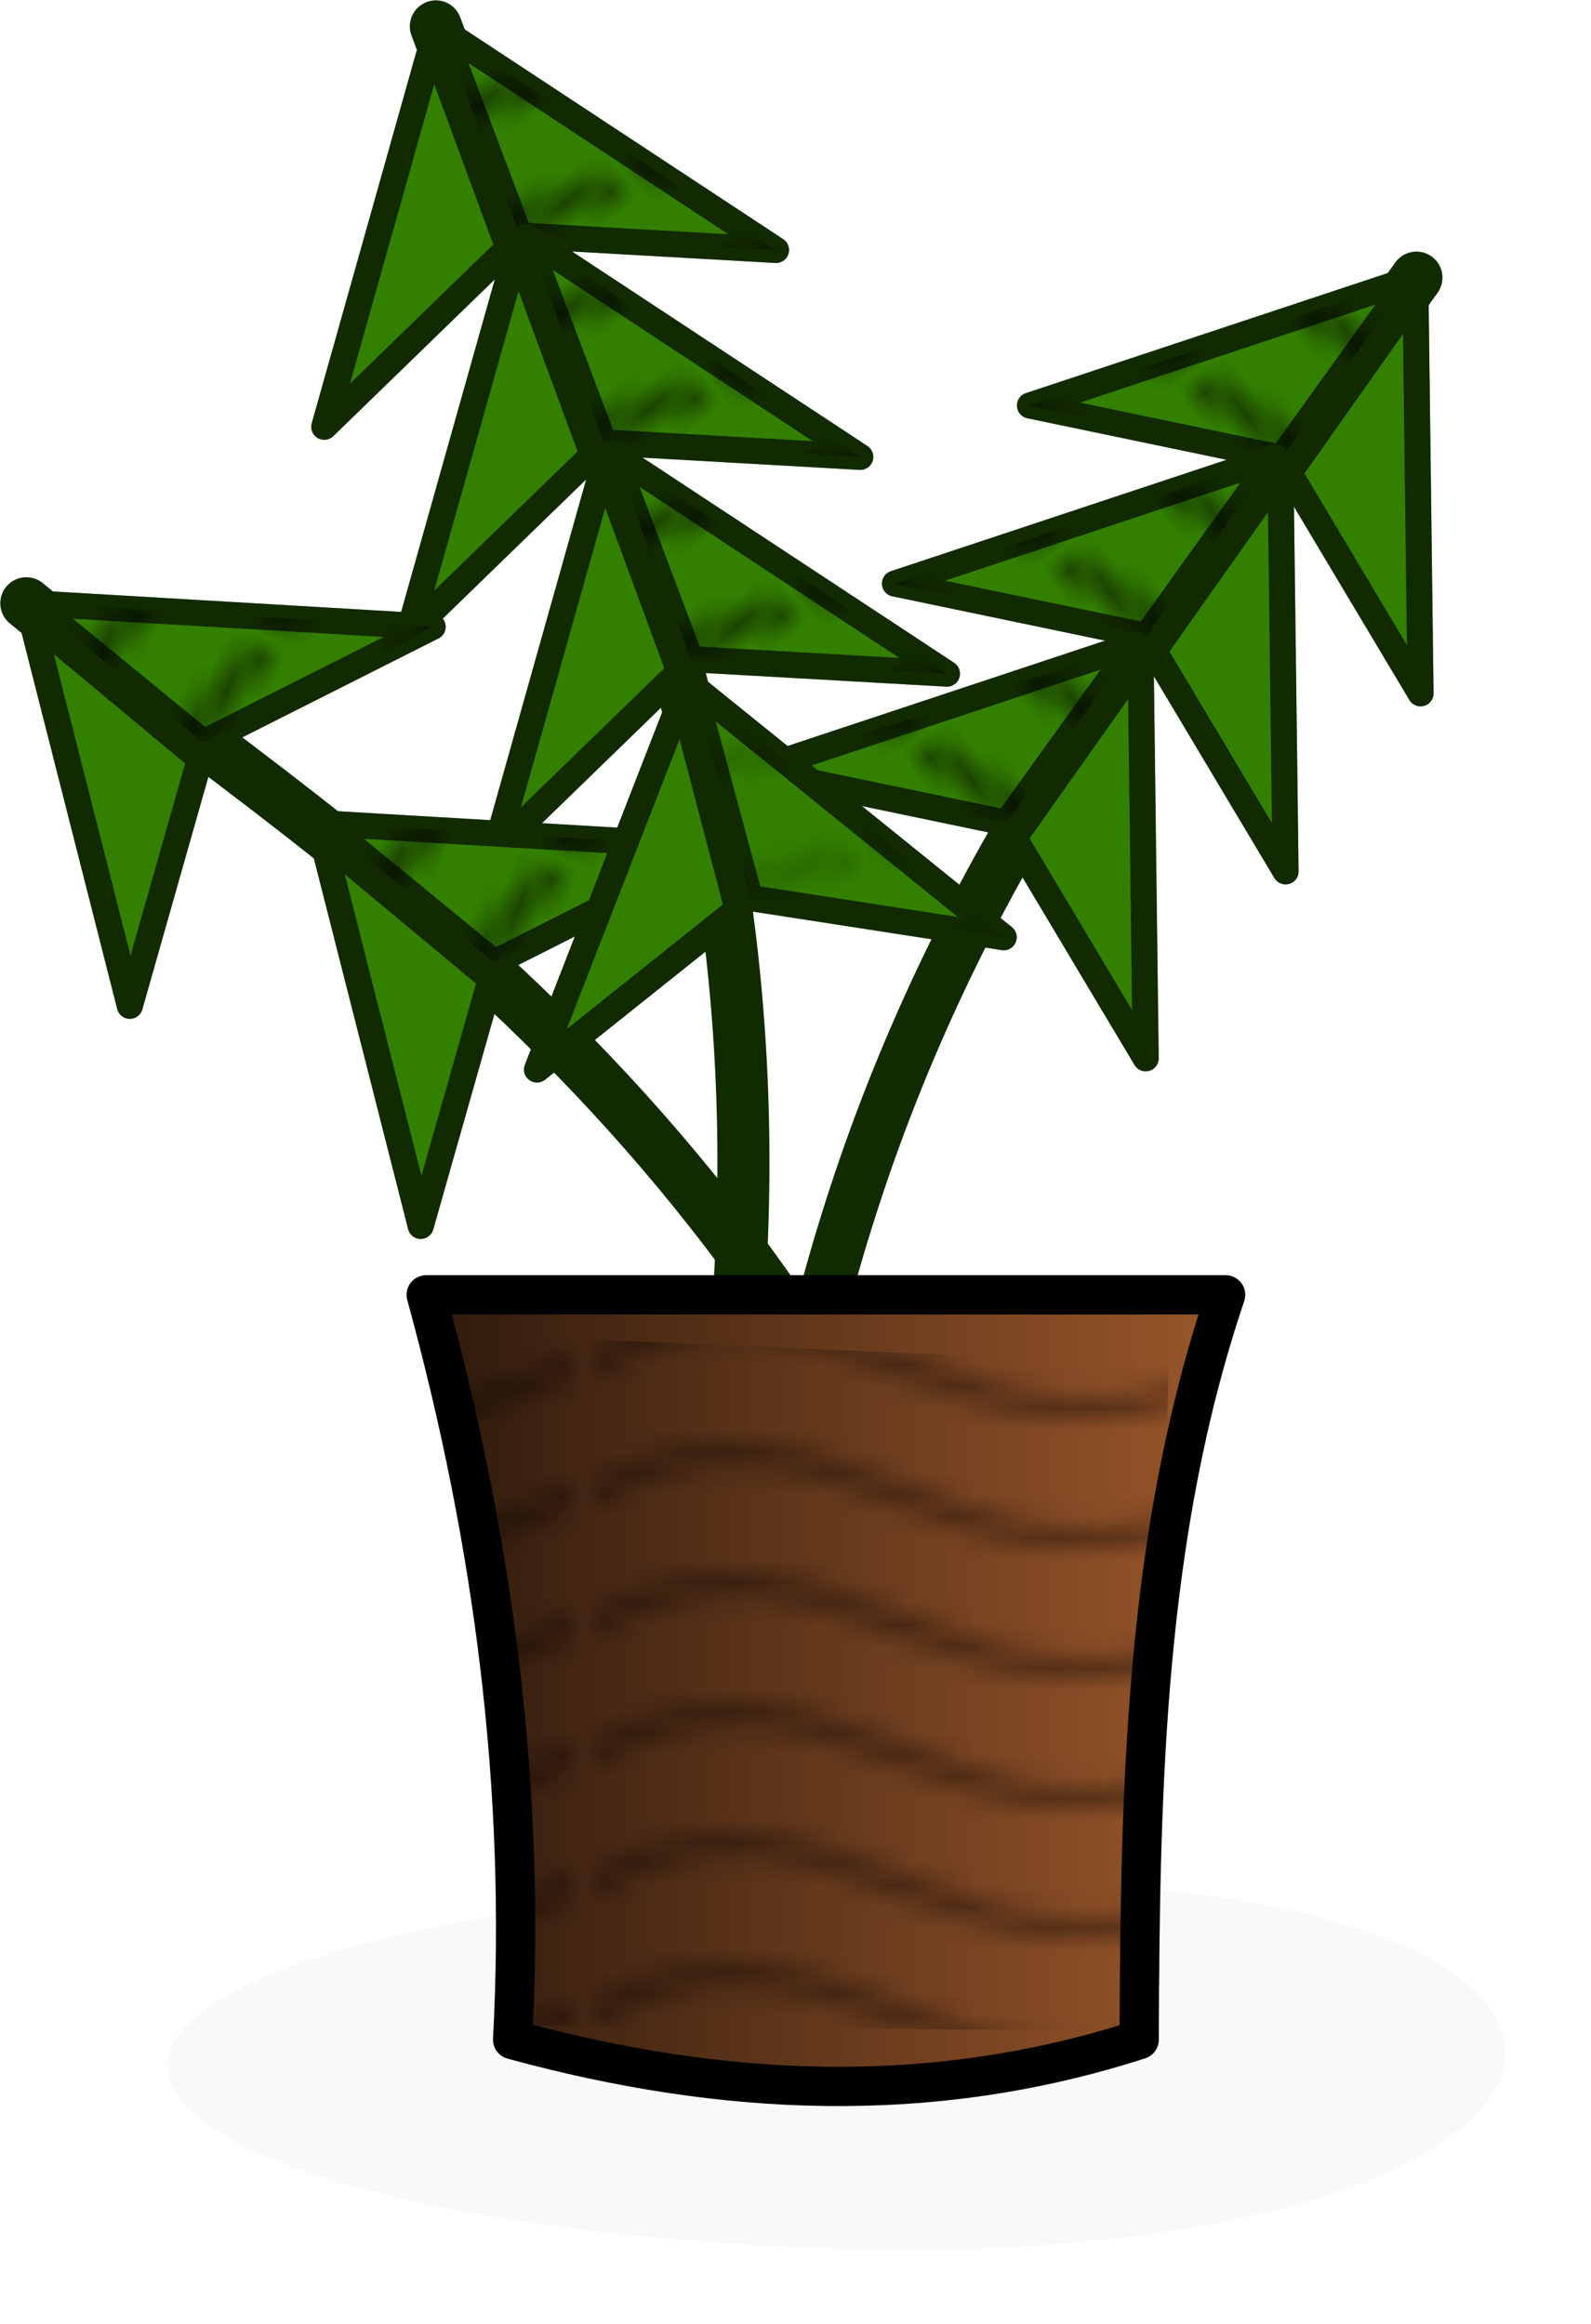 <?xml version="1.0" encoding="UTF-8" standalone="no"?>
<!-- Created with Inkscape (http://www.inkscape.org/) -->

<svg
   xmlns:dc="http://purl.org/dc/elements/1.1/"
   xmlns:cc="http://creativecommons.org/ns#"
   xmlns:rdf="http://www.w3.org/1999/02/22-rdf-syntax-ns#"
   xmlns:svg="http://www.w3.org/2000/svg"
   xmlns="http://www.w3.org/2000/svg"
   xmlns:xlink="http://www.w3.org/1999/xlink"
   xmlns:sodipodi="http://sodipodi.sourceforge.net/DTD/sodipodi-0.dtd"
   xmlns:inkscape="http://www.inkscape.org/namespaces/inkscape"
   width="5.468mm"
   height="7.986mm"
   viewBox="0 0 5.468 7.986"
   version="1.1"
   id="svg1428"
   inkscape:version="0.92.3 (2405546, 2018-03-11)"
   sodipodi:docname="plant.svg">
  <defs
     id="defs1422">
    <linearGradient
       id="linearGradient21241"
       inkscape:collect="always">
      <stop
         id="stop21243"
         offset="0"
         style="stop-color:#000000;stop-opacity:1" />
      <stop
         id="stop21245"
         offset="1"
         style="stop-color:#000000;stop-opacity:0;" />
    </linearGradient>
    <pattern
       inkscape:collect="always"
       xlink:href="#Wavy"
       id="pattern5883"
       patternTransform="translate(0,1)" />
    <pattern
       inkscape:stockid="Wavy"
       id="Wavy"
       height="5.181"
       width="30.066"
       patternUnits="userSpaceOnUse"
       inkscape:collect="always"
       patternTransform="translate(0,1)">
      <path
         id="path5345"
         d="M 7.597,0.061 C 5.079,-0.187 2.656,0.302 -0.01,1.788 L -0.01,3.061 C 2.773,1.431 5.173,1.052 7.472,1.280 C 9.770,1.508 11.969,2.361 14.253,3.218 C 18.820,4.931 23.804,6.676 30.066,3.061 L 30.062,1.788 C 23.622,5.497 19.246,3.770 14.691,2.061 C 12.413,1.207 10.115,0.311 7.597,0.061 z "
         style="fill:black;stroke:none;" />
    </pattern>
    <pattern
       inkscape:collect="always"
       xlink:href="#Wavy"
       id="pattern1176"
       patternTransform="translate(0,1)" />
    <pattern
       inkscape:collect="always"
       xlink:href="#Wavy"
       id="pattern1182"
       patternTransform="translate(0,1)" />
    <pattern
       inkscape:collect="always"
       xlink:href="#Wavy"
       id="pattern1188"
       patternTransform="translate(0,1)" />
    <pattern
       inkscape:collect="always"
       xlink:href="#Wavy"
       id="pattern1194"
       patternTransform="translate(0,1)" />
    <pattern
       inkscape:collect="always"
       xlink:href="#Wavy"
       id="pattern1200"
       patternTransform="translate(0,1)" />
    <pattern
       inkscape:collect="always"
       xlink:href="#Wavy"
       id="pattern1206"
       patternTransform="translate(0,1)" />
    <pattern
       inkscape:collect="always"
       xlink:href="#Wavy"
       id="pattern1212"
       patternTransform="translate(0,1)" />
    <pattern
       inkscape:collect="always"
       xlink:href="#Wavy"
       id="pattern1218"
       patternTransform="translate(0,1)" />
    <pattern
       inkscape:collect="always"
       xlink:href="#Wavy"
       id="pattern1224"
       patternTransform="translate(0,1)" />
    <pattern
       inkscape:collect="always"
       xlink:href="#Wavy"
       id="pattern1230"
       patternTransform="translate(0,1)" />
    <pattern
       inkscape:collect="always"
       xlink:href="#Wavy"
       id="pattern1236"
       patternTransform="translate(0,1)" />
    <pattern
       inkscape:collect="always"
       xlink:href="#Wavy"
       id="pattern1242"
       patternTransform="translate(0,1)" />
    <pattern
       inkscape:collect="always"
       xlink:href="#Wavy"
       id="pattern1248"
       patternTransform="translate(0,1)" />
    <pattern
       inkscape:collect="always"
       xlink:href="#Wavy"
       id="pattern1254"
       patternTransform="translate(0,1)" />
    <pattern
       inkscape:collect="always"
       xlink:href="#Wavy"
       id="pattern1260"
       patternTransform="translate(0,1)" />
    <linearGradient
       id="linearGradient5186"
       inkscape:collect="always">
      <stop
         id="stop5188"
         offset="0"
         style="stop-color:#a05a2c;stop-opacity:1" />
      <stop
         style="stop-color:#502d16;stop-opacity:1"
         offset="0.679"
         id="stop5190" />
      <stop
         id="stop5192"
         offset="1"
         style="stop-color:#28170b;stop-opacity:1" />
    </linearGradient>
    <pattern
       inkscape:collect="always"
       xlink:href="#Wavy"
       id="pattern1275"
       patternTransform="translate(0,1)" />
    <pattern
       inkscape:collect="always"
       xlink:href="#Wavy"
       id="pattern1281"
       patternTransform="translate(0,1)" />
    <clipPath
       clipPathUnits="userSpaceOnUse"
       id="clipPath1289">
      <rect
         style="opacity:0.2;fill:#000000;fill-opacity:1;stroke:none"
         id="rect1287"
         width="74.246"
         height="122.329"
         x="0"
         y="175.868" />
    </clipPath>
    <radialGradient
       inkscape:collect="always"
       xlink:href="#linearGradient21241"
       id="radialGradient1291"
       gradientUnits="userSpaceOnUse"
       gradientTransform="matrix(0.597,2.4202323e-8,0,0.237,-28.954,202.505)"
       cx="97.45"
       cy="333.92"
       fx="97.45"
       fy="333.92"
       r="55" />
    <pattern
       inkscape:collect="always"
       xlink:href="#Wavy"
       id="pattern1299"
       patternTransform="translate(0,1)" />
    <pattern
       inkscape:collect="always"
       xlink:href="#Wavy"
       id="pattern1305"
       patternTransform="translate(0,1)" />
    <pattern
       inkscape:collect="always"
       xlink:href="#Wavy"
       id="pattern1311"
       patternTransform="translate(0,1)" />
    <pattern
       inkscape:collect="always"
       xlink:href="#Wavy"
       id="pattern1317"
       patternTransform="translate(0,1)" />
    <pattern
       inkscape:collect="always"
       xlink:href="#Wavy"
       id="pattern1323"
       patternTransform="translate(0,1)" />
    <pattern
       inkscape:collect="always"
       xlink:href="#Wavy"
       id="pattern1329"
       patternTransform="translate(0,1)" />
    <pattern
       inkscape:collect="always"
       xlink:href="#Wavy"
       id="pattern1335"
       patternTransform="translate(0,1)" />
    <pattern
       inkscape:collect="always"
       xlink:href="#Wavy"
       id="pattern1341"
       patternTransform="translate(0,1)" />
    <pattern
       inkscape:collect="always"
       xlink:href="#Wavy"
       id="pattern1347"
       patternTransform="translate(0,1)" />
    <pattern
       inkscape:collect="always"
       xlink:href="#Wavy"
       id="pattern1353"
       patternTransform="translate(0,1)" />
    <pattern
       inkscape:collect="always"
       xlink:href="#Wavy"
       id="pattern1359"
       patternTransform="translate(0,1)" />
    <pattern
       inkscape:collect="always"
       xlink:href="#Wavy"
       id="pattern1365"
       patternTransform="translate(0,1)" />
    <pattern
       inkscape:collect="always"
       xlink:href="#Wavy"
       id="pattern1371"
       patternTransform="translate(0,1)" />
    <pattern
       inkscape:collect="always"
       xlink:href="#Wavy"
       id="pattern1377"
       patternTransform="translate(0,1)" />
    <pattern
       inkscape:collect="always"
       xlink:href="#Wavy"
       id="pattern1383"
       patternTransform="translate(0,1)" />
    <pattern
       inkscape:collect="always"
       xlink:href="#Wavy"
       id="pattern1389"
       patternTransform="translate(0,1)" />
    <pattern
       inkscape:collect="always"
       xlink:href="#Wavy"
       id="pattern1409"
       patternTransform="translate(0,1)" />
    <pattern
       inkscape:collect="always"
       xlink:href="#Wavy"
       id="pattern1415"
       patternTransform="translate(0,1)" />
    <linearGradient
       inkscape:collect="always"
       xlink:href="#linearGradient5186"
       id="linearGradient2466"
       gradientUnits="userSpaceOnUse"
       gradientTransform="matrix(-1.994,0,0,1.356,328.412,-116.536)"
       x1="133.514"
       y1="201.341"
       x2="154.01"
       y2="201.341" />
    <filter
       inkscape:collect="always"
       style="color-interpolation-filters:sRGB"
       id="filter2469"
       x="-0.064"
       width="1.128"
       y="-0.191"
       height="1.382">
      <feGaussianBlur
         inkscape:collect="always"
         stdDeviation="1.753"
         id="feGaussianBlur2471" />
    </filter>
  </defs>
  <sodipodi:namedview
     id="base"
     pagecolor="#ffffff"
     bordercolor="#666666"
     borderopacity="1.0"
     inkscape:pageopacity="0.0"
     inkscape:pageshadow="2"
     inkscape:zoom="15.839192"
     inkscape:cx="5.0444571"
     inkscape:cy="11.722042"
     inkscape:document-units="mm"
     inkscape:current-layer="layer1"
     showgrid="false"
     fit-margin-top="0"
     fit-margin-left="0"
     fit-margin-right="0"
     fit-margin-bottom="0"
     inkscape:window-width="1920"
     inkscape:window-height="1172"
     inkscape:window-x="1600"
     inkscape:window-y="0"
     inkscape:window-maximized="1" />
  <g
     inkscape:label="Layer 1"
     inkscape:groupmode="layer"
     id="layer1"
     transform="translate(-69.887,-184.493)">
    <g
       transform="matrix(0.07,0,0,0.07,70.567,171.707)"
       clip-path="none"
       id="use22876"
       style="display:inline">
      <path
         inkscape:connector-curvature="0"
         style="display:inline;opacity:0.15;fill:#000000;fill-opacity:1;stroke:none;stroke-width:1.103;filter:url(#filter2469)"
         d="m 36.188,296.456 c -20.797,0 -37.657,-4.92 -37.657,-10.988 0,-6.069 16.859,-10.988 37.657,-10.988 37.645,-0.98 37.026,20.992 0,21.977 z"
         id="path2314"
         sodipodi:nodetypes="cscc"
         clip-path="none"
         mask="none"
         transform="matrix(1,0,0,0.822,0,49.433)" />
      <g
         transform="matrix(1.064,0,0,1.064,-13.519,99.083)"
         id="g2460">
        <g
           id="g2360">
          <path
             inkscape:connector-curvature="0"
             style="fill:none;stroke:#112b00;stroke-width:2.402;stroke-linecap:round;stroke-linejoin:round;stroke-opacity:1"
             d="M 36.062,150.475 C 42.656,116.456 29.651,95.89 23.688,79.764"
             id="path2316"
             sodipodi:nodetypes="cc" />
          <g
             id="g2330">
            <g
               transform="matrix(0.756,-0.655,-0.655,-0.756,62.856,168.345)"
               id="g2322">
              <path
                 inkscape:connector-curvature="0"
                 id="path2318"
                 d="m 25,82.75 8.5,-8.25 -5,17.75 z"
                 style="fill:#338000;fill-opacity:1;stroke:#225500;stroke-width:1.201px;stroke-linecap:round;stroke-linejoin:round;stroke-opacity:1" />
              <path
                 inkscape:connector-curvature="0"
                 style="opacity:0.5;fill:url(#pattern5883);fill-opacity:1;stroke:#000000;stroke-width:1.201px;stroke-linecap:round;stroke-linejoin:round;stroke-opacity:1"
                 d="m 25,82.75 8.5,-8.25 -5,17.75 z"
                 id="path2320" />
            </g>
            <g
               id="g2328"
               transform="rotate(-180,26.019,86.369)">
              <path
                 inkscape:connector-curvature="0"
                 style="fill:#338000;fill-opacity:1;stroke:#225500;stroke-width:1.201px;stroke-linecap:round;stroke-linejoin:round;stroke-opacity:1"
                 d="m 25,82.75 8.5,-8.25 -5,17.75 z"
                 id="path2324" />
              <path
                 inkscape:connector-curvature="0"
                 id="path2326"
                 d="m 25,82.75 8.5,-8.25 -5,17.75 z"
                 style="opacity:0.5;fill:url(#pattern5883);fill-opacity:1;stroke:#000000;stroke-width:1.201px;stroke-linecap:round;stroke-linejoin:round;stroke-opacity:1" />
            </g>
          </g>
          <g
             id="g2344"
             transform="translate(3.889,9.546)">
            <g
               id="g2336"
               transform="matrix(0.756,-0.655,-0.655,-0.756,62.856,168.345)">
              <path
                 inkscape:connector-curvature="0"
                 style="fill:#338000;fill-opacity:1;stroke:#225500;stroke-width:1.201px;stroke-linecap:round;stroke-linejoin:round;stroke-opacity:1"
                 d="m 25,82.75 8.5,-8.25 -5,17.75 z"
                 id="path2332" />
              <path
                 inkscape:connector-curvature="0"
                 id="path2334"
                 d="m 25,82.75 8.5,-8.25 -5,17.75 z"
                 style="opacity:0.5;fill:url(#pattern5883);fill-opacity:1;stroke:#000000;stroke-width:1.201px;stroke-linecap:round;stroke-linejoin:round;stroke-opacity:1" />
            </g>
            <g
               transform="rotate(-180,26.019,86.369)"
               id="g2342">
              <path
                 inkscape:connector-curvature="0"
                 id="path2338"
                 d="m 25,82.75 8.5,-8.25 -5,17.75 z"
                 style="fill:#338000;fill-opacity:1;stroke:#225500;stroke-width:1.201px;stroke-linecap:round;stroke-linejoin:round;stroke-opacity:1" />
              <path
                 inkscape:connector-curvature="0"
                 style="opacity:0.5;fill:url(#pattern5883);fill-opacity:1;stroke:#000000;stroke-width:1.201px;stroke-linecap:round;stroke-linejoin:round;stroke-opacity:1"
                 d="m 25,82.75 8.5,-8.25 -5,17.75 z"
                 id="path2340" />
            </g>
          </g>
          <g
             transform="translate(7.889,19.546)"
             id="g2358">
            <g
               transform="matrix(0.756,-0.655,-0.655,-0.756,62.856,168.345)"
               id="g2350">
              <path
                 inkscape:connector-curvature="0"
                 id="path2346"
                 d="m 25,82.75 8.5,-8.25 -5,17.75 z"
                 style="fill:#338000;fill-opacity:1;stroke:#225500;stroke-width:1.201px;stroke-linecap:round;stroke-linejoin:round;stroke-opacity:1" />
              <path
                 inkscape:connector-curvature="0"
                 style="opacity:0.5;fill:url(#pattern5883);fill-opacity:1;stroke:#000000;stroke-width:1.201px;stroke-linecap:round;stroke-linejoin:round;stroke-opacity:1"
                 d="m 25,82.75 8.5,-8.25 -5,17.75 z"
                 id="path2348" />
            </g>
            <g
               id="g2356"
               transform="rotate(-180,26.019,86.369)">
              <path
                 inkscape:connector-curvature="0"
                 style="fill:#338000;fill-opacity:1;stroke:#225500;stroke-width:1.201px;stroke-linecap:round;stroke-linejoin:round;stroke-opacity:1"
                 d="m 25,82.75 8.5,-8.25 -5,17.75 z"
                 id="path2352" />
              <path
                 inkscape:connector-curvature="0"
                 id="path2354"
                 d="m 25,82.75 8.5,-8.25 -5,17.75 z"
                 style="opacity:0.5;fill:url(#pattern5883);fill-opacity:1;stroke:#000000;stroke-width:1.201px;stroke-linecap:round;stroke-linejoin:round;stroke-opacity:1" />
            </g>
          </g>
        </g>
        <g
           transform="matrix(-0.966,-0.259,-0.259,0.966,112.478,20.438)"
           id="g2406">
          <path
             inkscape:connector-curvature="0"
             sodipodi:nodetypes="cc"
             id="path2362"
             d="M 36.062,150.475 C 42.656,116.456 29.651,95.89 23.688,79.764"
             style="fill:none;stroke:#112b00;stroke-width:2.402;stroke-linecap:round;stroke-linejoin:round;stroke-opacity:1" />
          <g
             id="g2376">
            <g
               id="g2368"
               transform="matrix(0.756,-0.655,-0.655,-0.756,62.856,168.345)">
              <path
                 inkscape:connector-curvature="0"
                 style="fill:#338000;fill-opacity:1;stroke:#225500;stroke-width:1.201px;stroke-linecap:round;stroke-linejoin:round;stroke-opacity:1"
                 d="m 25,82.75 8.5,-8.25 -5,17.75 z"
                 id="path2364" />
              <path
                 inkscape:connector-curvature="0"
                 id="path2366"
                 d="m 25,82.75 8.5,-8.25 -5,17.75 z"
                 style="opacity:0.5;fill:url(#pattern5883);fill-opacity:1;stroke:#000000;stroke-width:1.201px;stroke-linecap:round;stroke-linejoin:round;stroke-opacity:1" />
            </g>
            <g
               transform="rotate(-180,26.019,86.369)"
               id="g2374">
              <path
                 inkscape:connector-curvature="0"
                 id="path2370"
                 d="m 25,82.75 8.5,-8.25 -5,17.75 z"
                 style="fill:#338000;fill-opacity:1;stroke:#225500;stroke-width:1.201px;stroke-linecap:round;stroke-linejoin:round;stroke-opacity:1" />
              <path
                 inkscape:connector-curvature="0"
                 style="opacity:0.5;fill:url(#pattern5883);fill-opacity:1;stroke:#000000;stroke-width:1.201px;stroke-linecap:round;stroke-linejoin:round;stroke-opacity:1"
                 d="m 25,82.75 8.5,-8.25 -5,17.75 z"
                 id="path2372" />
            </g>
          </g>
          <g
             transform="translate(3.889,9.546)"
             id="g2390">
            <g
               transform="matrix(0.756,-0.655,-0.655,-0.756,62.856,168.345)"
               id="g2382">
              <path
                 inkscape:connector-curvature="0"
                 id="path2378"
                 d="m 25,82.75 8.5,-8.25 -5,17.75 z"
                 style="fill:#338000;fill-opacity:1;stroke:#225500;stroke-width:1.201px;stroke-linecap:round;stroke-linejoin:round;stroke-opacity:1" />
              <path
                 inkscape:connector-curvature="0"
                 style="opacity:0.5;fill:url(#pattern5883);fill-opacity:1;stroke:#000000;stroke-width:1.201px;stroke-linecap:round;stroke-linejoin:round;stroke-opacity:1"
                 d="m 25,82.75 8.5,-8.25 -5,17.75 z"
                 id="path2380" />
            </g>
            <g
               id="g2388"
               transform="rotate(-180,26.019,86.369)">
              <path
                 inkscape:connector-curvature="0"
                 style="fill:#338000;fill-opacity:1;stroke:#225500;stroke-width:1.201px;stroke-linecap:round;stroke-linejoin:round;stroke-opacity:1"
                 d="m 25,82.75 8.5,-8.25 -5,17.75 z"
                 id="path2384" />
              <path
                 inkscape:connector-curvature="0"
                 id="path2386"
                 d="m 25,82.75 8.5,-8.25 -5,17.75 z"
                 style="opacity:0.5;fill:url(#pattern5883);fill-opacity:1;stroke:#000000;stroke-width:1.201px;stroke-linecap:round;stroke-linejoin:round;stroke-opacity:1" />
            </g>
          </g>
          <g
             id="g2404"
             transform="translate(7.889,19.546)">
            <g
               id="g2396"
               transform="matrix(0.756,-0.655,-0.655,-0.756,62.856,168.345)">
              <path
                 inkscape:connector-curvature="0"
                 style="fill:#338000;fill-opacity:1;stroke:#225500;stroke-width:1.201px;stroke-linecap:round;stroke-linejoin:round;stroke-opacity:1"
                 d="m 25,82.75 8.5,-8.25 -5,17.75 z"
                 id="path2392" />
              <path
                 inkscape:connector-curvature="0"
                 id="path2394"
                 d="m 25,82.75 8.5,-8.25 -5,17.75 z"
                 style="opacity:0.5;fill:url(#pattern5883);fill-opacity:1;stroke:#000000;stroke-width:1.201px;stroke-linecap:round;stroke-linejoin:round;stroke-opacity:1" />
            </g>
            <g
               transform="rotate(-180,26.019,86.369)"
               id="g2402">
              <path
                 inkscape:connector-curvature="0"
                 id="path2398"
                 d="m 25,82.75 8.5,-8.25 -5,17.75 z"
                 style="fill:#338000;fill-opacity:1;stroke:#225500;stroke-width:1.201px;stroke-linecap:round;stroke-linejoin:round;stroke-opacity:1" />
              <path
                 inkscape:connector-curvature="0"
                 style="opacity:0.5;fill:url(#pattern5883);fill-opacity:1;stroke:#000000;stroke-width:1.201px;stroke-linecap:round;stroke-linejoin:round;stroke-opacity:1"
                 d="m 25,82.75 8.5,-8.25 -5,17.75 z"
                 id="path2400" />
            </g>
          </g>
        </g>
        <g
           id="g2438">
          <path
             inkscape:connector-curvature="0"
             sodipodi:nodetypes="cc"
             id="path2408"
             d="M 50.862,161.428 C 39.563,128.67 18.017,117.362 4.79,106.378"
             style="fill:none;stroke:#112b00;stroke-width:2.402;stroke-linecap:round;stroke-linejoin:round;stroke-opacity:1" />
          <g
             id="g2422"
             transform="rotate(-30,63.901,128.335)">
            <g
               id="g2414"
               transform="matrix(0.756,-0.655,-0.655,-0.756,62.856,168.345)">
              <path
                 inkscape:connector-curvature="0"
                 style="fill:#338000;fill-opacity:1;stroke:#225500;stroke-width:1.201px;stroke-linecap:round;stroke-linejoin:round;stroke-opacity:1"
                 d="m 25,82.75 8.5,-8.25 -5,17.75 z"
                 id="path2410" />
              <path
                 inkscape:connector-curvature="0"
                 id="path2412"
                 d="m 25,82.75 8.5,-8.25 -5,17.75 z"
                 style="opacity:0.5;fill:url(#pattern5883);fill-opacity:1;stroke:#000000;stroke-width:1.201px;stroke-linecap:round;stroke-linejoin:round;stroke-opacity:1" />
            </g>
            <g
               transform="rotate(-180,26.019,86.369)"
               id="g2420">
              <path
                 inkscape:connector-curvature="0"
                 id="path2416"
                 d="m 25,82.75 8.5,-8.25 -5,17.75 z"
                 style="fill:#338000;fill-opacity:1;stroke:#225500;stroke-width:1.201px;stroke-linecap:round;stroke-linejoin:round;stroke-opacity:1" />
              <path
                 inkscape:connector-curvature="0"
                 style="opacity:0.5;fill:url(#pattern5883);fill-opacity:1;stroke:#000000;stroke-width:1.201px;stroke-linecap:round;stroke-linejoin:round;stroke-opacity:1"
                 d="m 25,82.75 8.5,-8.25 -5,17.75 z"
                 id="path2418" />
            </g>
          </g>
          <g
             id="g2436"
             transform="rotate(-30,89.561,108.364)">
            <g
               id="g2428"
               transform="matrix(0.756,-0.655,-0.655,-0.756,62.856,168.345)">
              <path
                 inkscape:connector-curvature="0"
                 style="fill:#338000;fill-opacity:1;stroke:#225500;stroke-width:1.201px;stroke-linecap:round;stroke-linejoin:round;stroke-opacity:1"
                 d="m 25,82.75 8.5,-8.25 -5,17.75 z"
                 id="path2424" />
              <path
                 inkscape:connector-curvature="0"
                 id="path2426"
                 d="m 25,82.75 8.5,-8.25 -5,17.75 z"
                 style="opacity:0.5;fill:url(#pattern5883);fill-opacity:1;stroke:#000000;stroke-width:1.201px;stroke-linecap:round;stroke-linejoin:round;stroke-opacity:1" />
            </g>
            <g
               transform="rotate(-180,26.019,86.369)"
               id="g2434">
              <path
                 inkscape:connector-curvature="0"
                 id="path2430"
                 d="m 25,82.75 8.5,-8.25 -5,17.75 z"
                 style="fill:#338000;fill-opacity:1;stroke:#225500;stroke-width:1.201px;stroke-linecap:round;stroke-linejoin:round;stroke-opacity:1" />
              <path
                 inkscape:connector-curvature="0"
                 style="opacity:0.5;fill:url(#pattern5883);fill-opacity:1;stroke:#000000;stroke-width:1.201px;stroke-linecap:round;stroke-linejoin:round;stroke-opacity:1"
                 d="m 25,82.75 8.5,-8.25 -5,17.75 z"
                 id="path2432" />
            </g>
          </g>
        </g>
        <g
           id="g2444">
          <path
             inkscape:connector-curvature="0"
             style="display:inline;fill:url(#linearGradient2466);fill-opacity:1;fill-rule:nonzero;stroke:#000000;stroke-width:1.812;stroke-linecap:round;stroke-linejoin:round;stroke-miterlimit:4;stroke-dashoffset:0;stroke-opacity:1"
             d="M 60.131,138.284 H 23.242 c 3.146,11.454 4.603,22.908 3.989,34.361 9.637,2.639 19.274,3.108 28.911,0 0.045,-11.672 0.258,-23.316 3.989,-34.361 z"
             id="path2440"
             sodipodi:nodetypes="ccccc" />
          <path
             inkscape:connector-curvature="0"
             style="opacity:0.35;fill:url(#Wavy);fill-opacity:1;stroke:none"
             d="m 24.79,140.071 32.71,1.429 -0.75,30.75 -28.5,-0.25 z"
             id="path2442" />
        </g>
        <g
           transform="rotate(5.55,-282.427,214.319)"
           id="g2458">
          <g
             transform="matrix(0.756,-0.655,-0.655,-0.756,62.856,168.345)"
             id="g2450">
            <path
               inkscape:connector-curvature="0"
               id="path2446"
               d="m 25,82.75 8.5,-8.25 -5,17.75 z"
               style="fill:#338000;fill-opacity:1;stroke:#225500;stroke-width:1.201px;stroke-linecap:round;stroke-linejoin:round;stroke-opacity:1" />
            <path
               inkscape:connector-curvature="0"
               style="opacity:0.5;fill:url(#pattern5883);fill-opacity:1;stroke:#000000;stroke-width:1.201px;stroke-linecap:round;stroke-linejoin:round;stroke-opacity:1"
               d="m 25,82.75 8.5,-8.25 -5,17.75 z"
               id="path2448" />
          </g>
          <g
             id="g2456"
             transform="rotate(-180,26.019,86.369)">
            <path
               inkscape:connector-curvature="0"
               style="fill:#338000;fill-opacity:1;stroke:#225500;stroke-width:1.201px;stroke-linecap:round;stroke-linejoin:round;stroke-opacity:1"
               d="m 25,82.75 8.5,-8.25 -5,17.75 z"
               id="path2452" />
            <path
               inkscape:connector-curvature="0"
               id="path2454"
               d="m 25,82.75 8.5,-8.25 -5,17.75 z"
               style="opacity:0.5;fill:url(#pattern5883);fill-opacity:1;stroke:#000000;stroke-width:1.201px;stroke-linecap:round;stroke-linejoin:round;stroke-opacity:1" />
          </g>
        </g>
      </g>
    </g>
  </g>
</svg>

